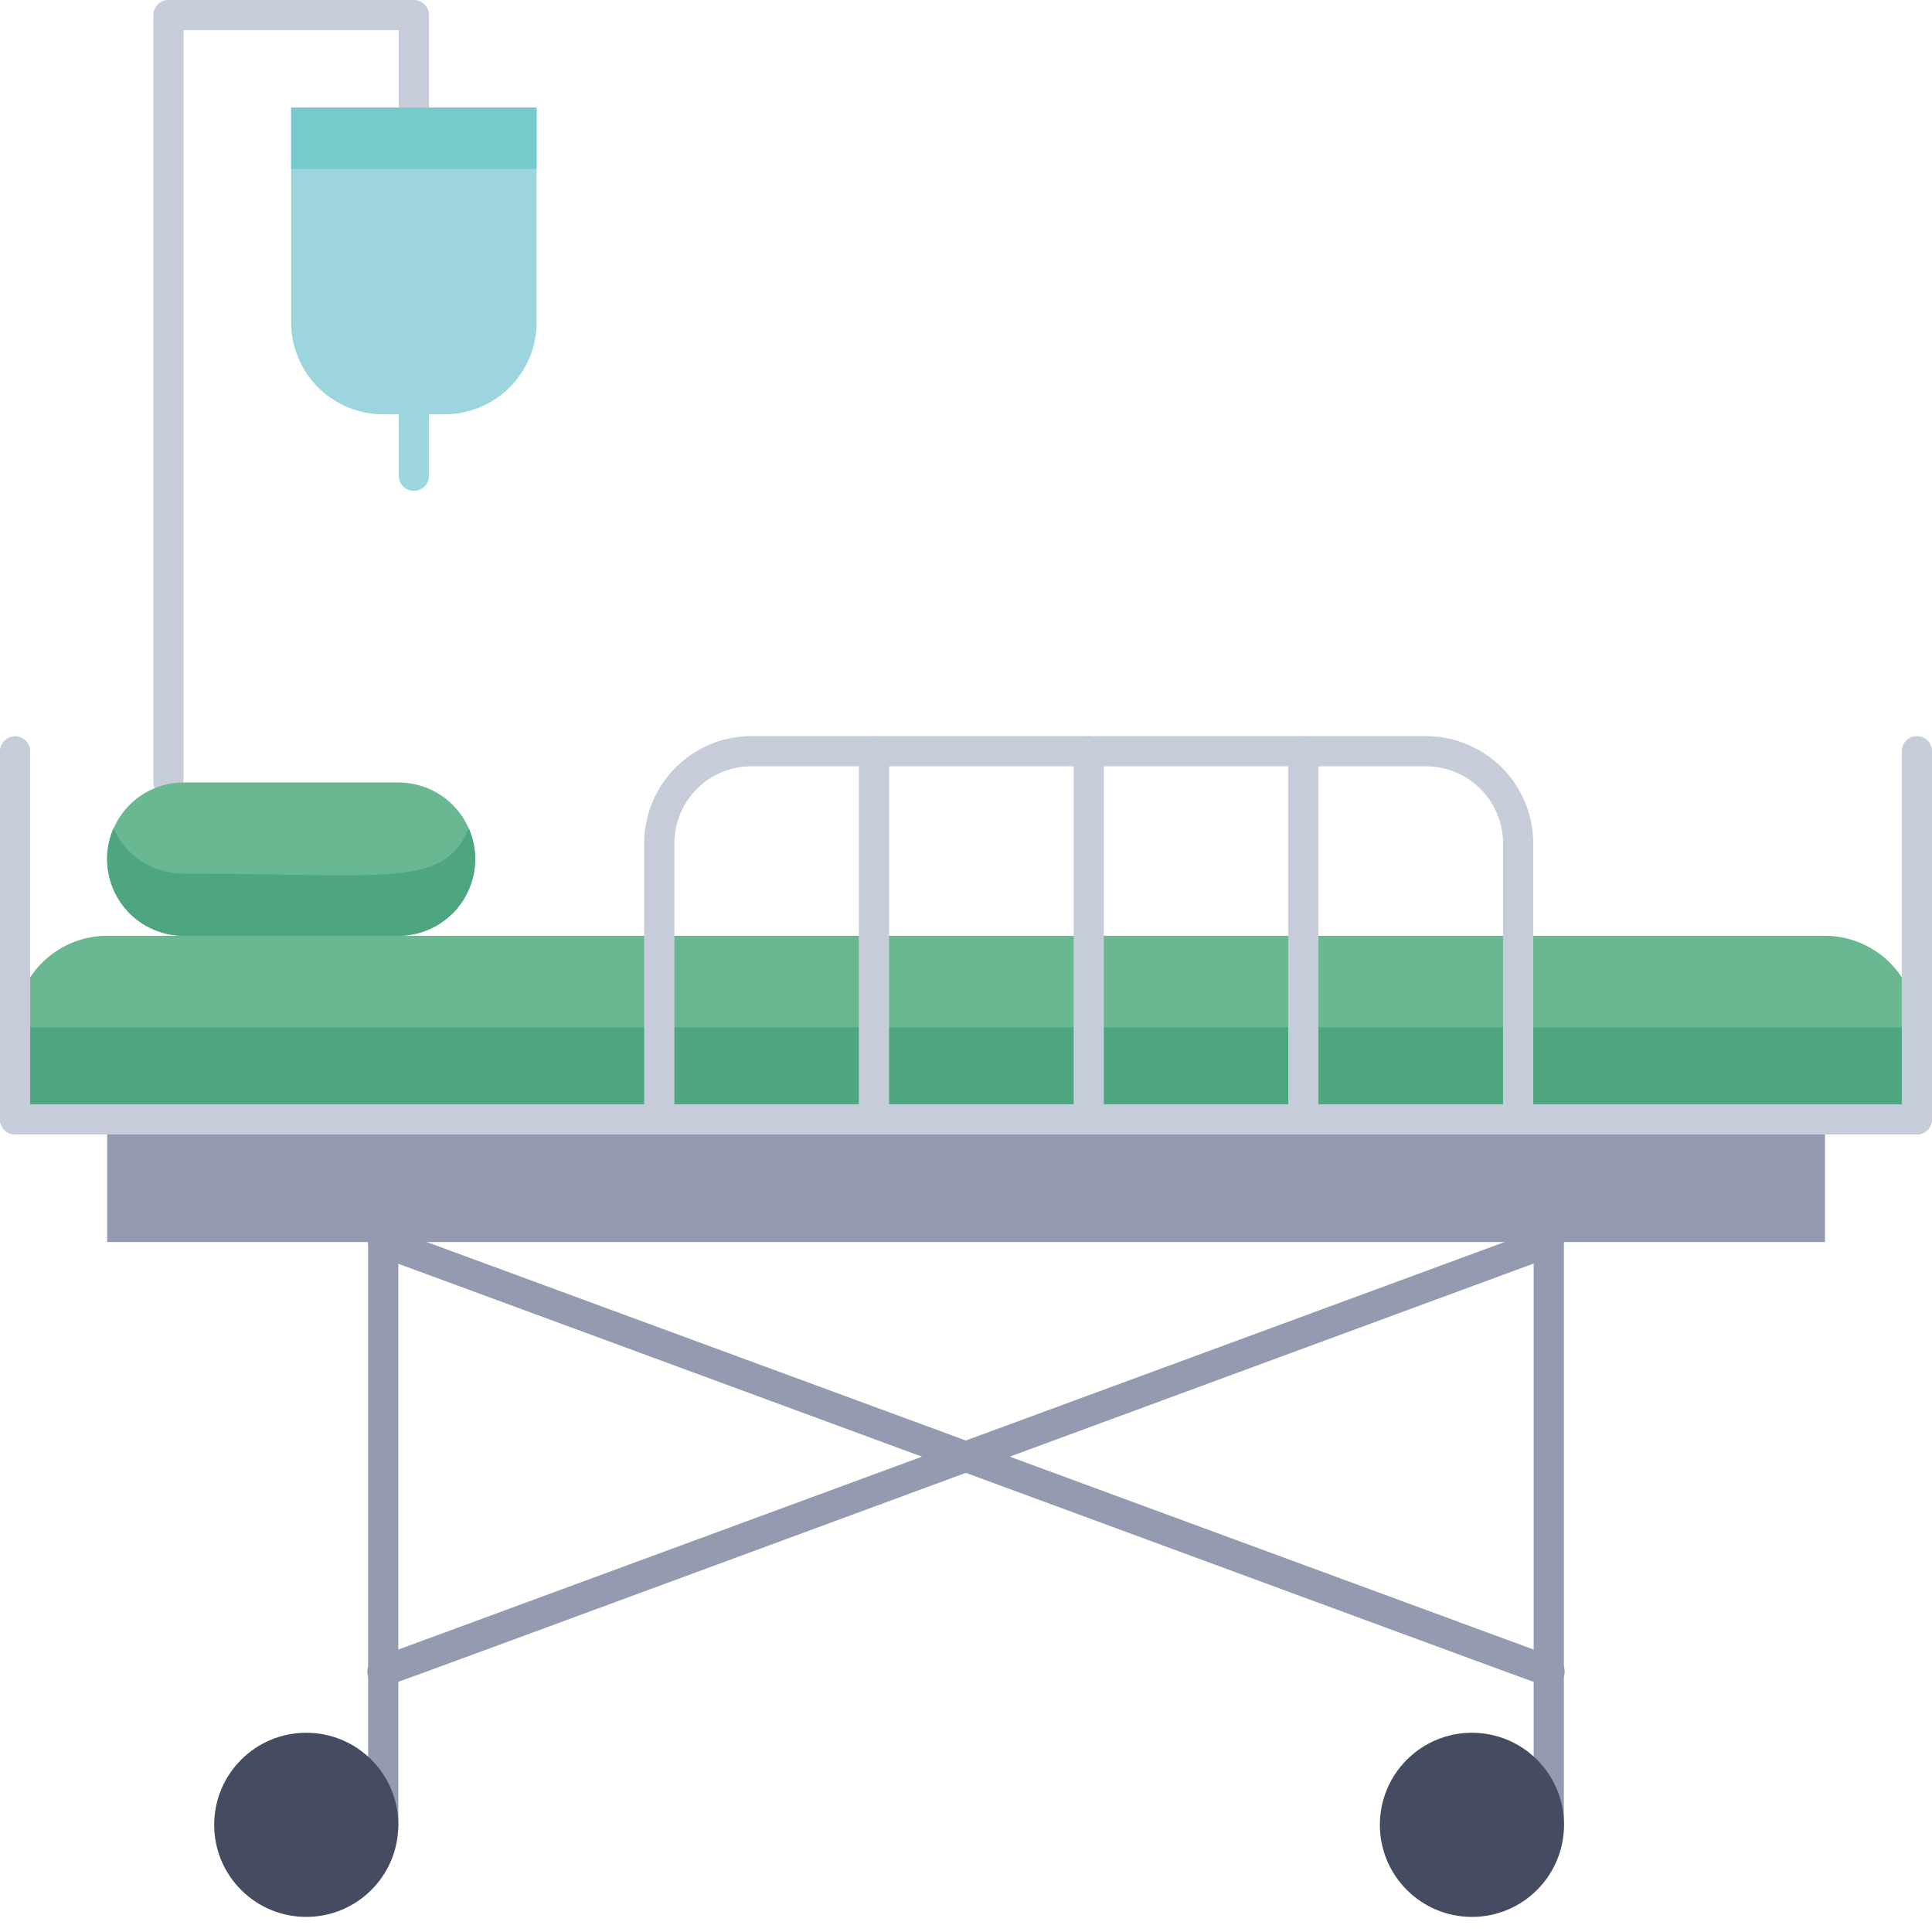 <svg xmlns="http://www.w3.org/2000/svg" viewBox="0 0 128 128"><defs><style>.cls-1{fill:#c6ccda;}.cls-2{fill:#949aaf;}.cls-3{fill:#6ab891;}.cls-4{fill:#4da67f;}.cls-5{fill:#454b60;}.cls-6{fill:#9dd5df;}.cls-7{fill:#77cacb;}</style></defs><title>Stratcer</title><g id="Stratcer"><path class="cls-1" d="M10.16,51.81V1a1,1,0,0,1,1-1H27.42a1,1,0,0,1,1,1V7.1a1,1,0,0,1-2,0V2H12.16V51.81A1,1,0,0,1,10.16,51.81Z"/><path class="cls-2" d="M24.39,120.9V82.29a1,1,0,0,1,2,0V120.9A1,1,0,0,1,24.39,120.9Z"/><path class="cls-2" d="M101.61,120.9V82.29a1,1,0,0,1,2,0V120.9A1,1,0,0,1,101.61,120.9Z"/><path class="cls-2" d="M102.61,111.74c-.27,0,5.42,2.06-77.57-28.51a1,1,0,0,1,.69-1.88L103,109.8A1,1,0,0,1,102.61,111.74Z"/><path class="cls-2" d="M25.39,111.74A1,1,0,0,1,25,109.8l77.23-28.45a1,1,0,0,1,.69,1.88C20.92,113.45,25.66,111.74,25.39,111.74Z"/><path class="cls-3" d="M7.1,62H120.9a6.1,6.1,0,0,1,6.1,6.1v6.1a0,0,0,0,1,0,0H1a0,0,0,0,1,0,0v-6.1A6.1,6.1,0,0,1,7.1,62Z"/><rect class="cls-4" x="1" y="68.06" width="126" height="6.1"/><rect class="cls-2" x="7.1" y="74.16" width="113.81" height="8.13"/><path class="cls-3" d="M26.4,62H12.18a5.08,5.08,0,0,1,0-10.16H26.4A5.08,5.08,0,1,1,26.4,62Z"/><path class="cls-4" d="M26.4,62H12.18a5.09,5.09,0,0,1-4.66-7.12,5.07,5.07,0,0,0,4.66,3c13.47,0,17.2,1,18.88-3A5.09,5.09,0,0,1,26.4,62Z"/><path class="cls-1" d="M127,75.16H1a1,1,0,0,1,0-2H127A1,1,0,0,1,127,75.16Z"/><path class="cls-1" d="M0,74.17V49.78a1,1,0,0,1,2,0V74.17A1,1,0,0,1,0,74.17Z"/><path class="cls-1" d="M126,74.16V49.77a1,1,0,0,1,2,0V74.16A1,1,0,0,1,126,74.16Z"/><path class="cls-1" d="M100.58,75.16H43.68a1,1,0,0,1-1-1V55.87a7.11,7.11,0,0,1,7.09-7.1H94.48a7.11,7.11,0,0,1,7.1,7.1V74.16A1,1,0,0,1,100.58,75.16Zm-55.9-2h54.9V55.87a5.11,5.11,0,0,0-5.1-5.1H49.77a5.1,5.1,0,0,0-5.09,5.1Z"/><path class="cls-1" d="M56.9,74.16V49.77a1,1,0,0,1,2,0V74.16A1,1,0,0,1,56.9,74.16Z"/><path class="cls-1" d="M85.35,74.16V49.77a1,1,0,0,1,2,0V74.16A1,1,0,0,1,85.35,74.16Z"/><path class="cls-1" d="M71.13,74V49.77a1,1,0,0,1,2,0V74A1,1,0,0,1,71.13,74Z"/><circle class="cls-5" cx="20.29" cy="120.9" r="6.1"/><circle class="cls-5" cx="97.52" cy="120.9" r="6.1"/><path class="cls-6" d="M19.29,7.13H35.55a0,0,0,0,1,0,0V21.35a6.1,6.1,0,0,1-6.1,6.1H25.39a6.1,6.1,0,0,1-6.1-6.1V7.13A0,0,0,0,1,19.29,7.13Z"/><rect class="cls-7" x="19.29" y="7.13" width="16.26" height="4.06"/><path class="cls-6" d="M26.42,31.52v-6.1a1,1,0,0,1,2,0v6.1A1,1,0,0,1,26.42,31.52Z"/></g></svg>